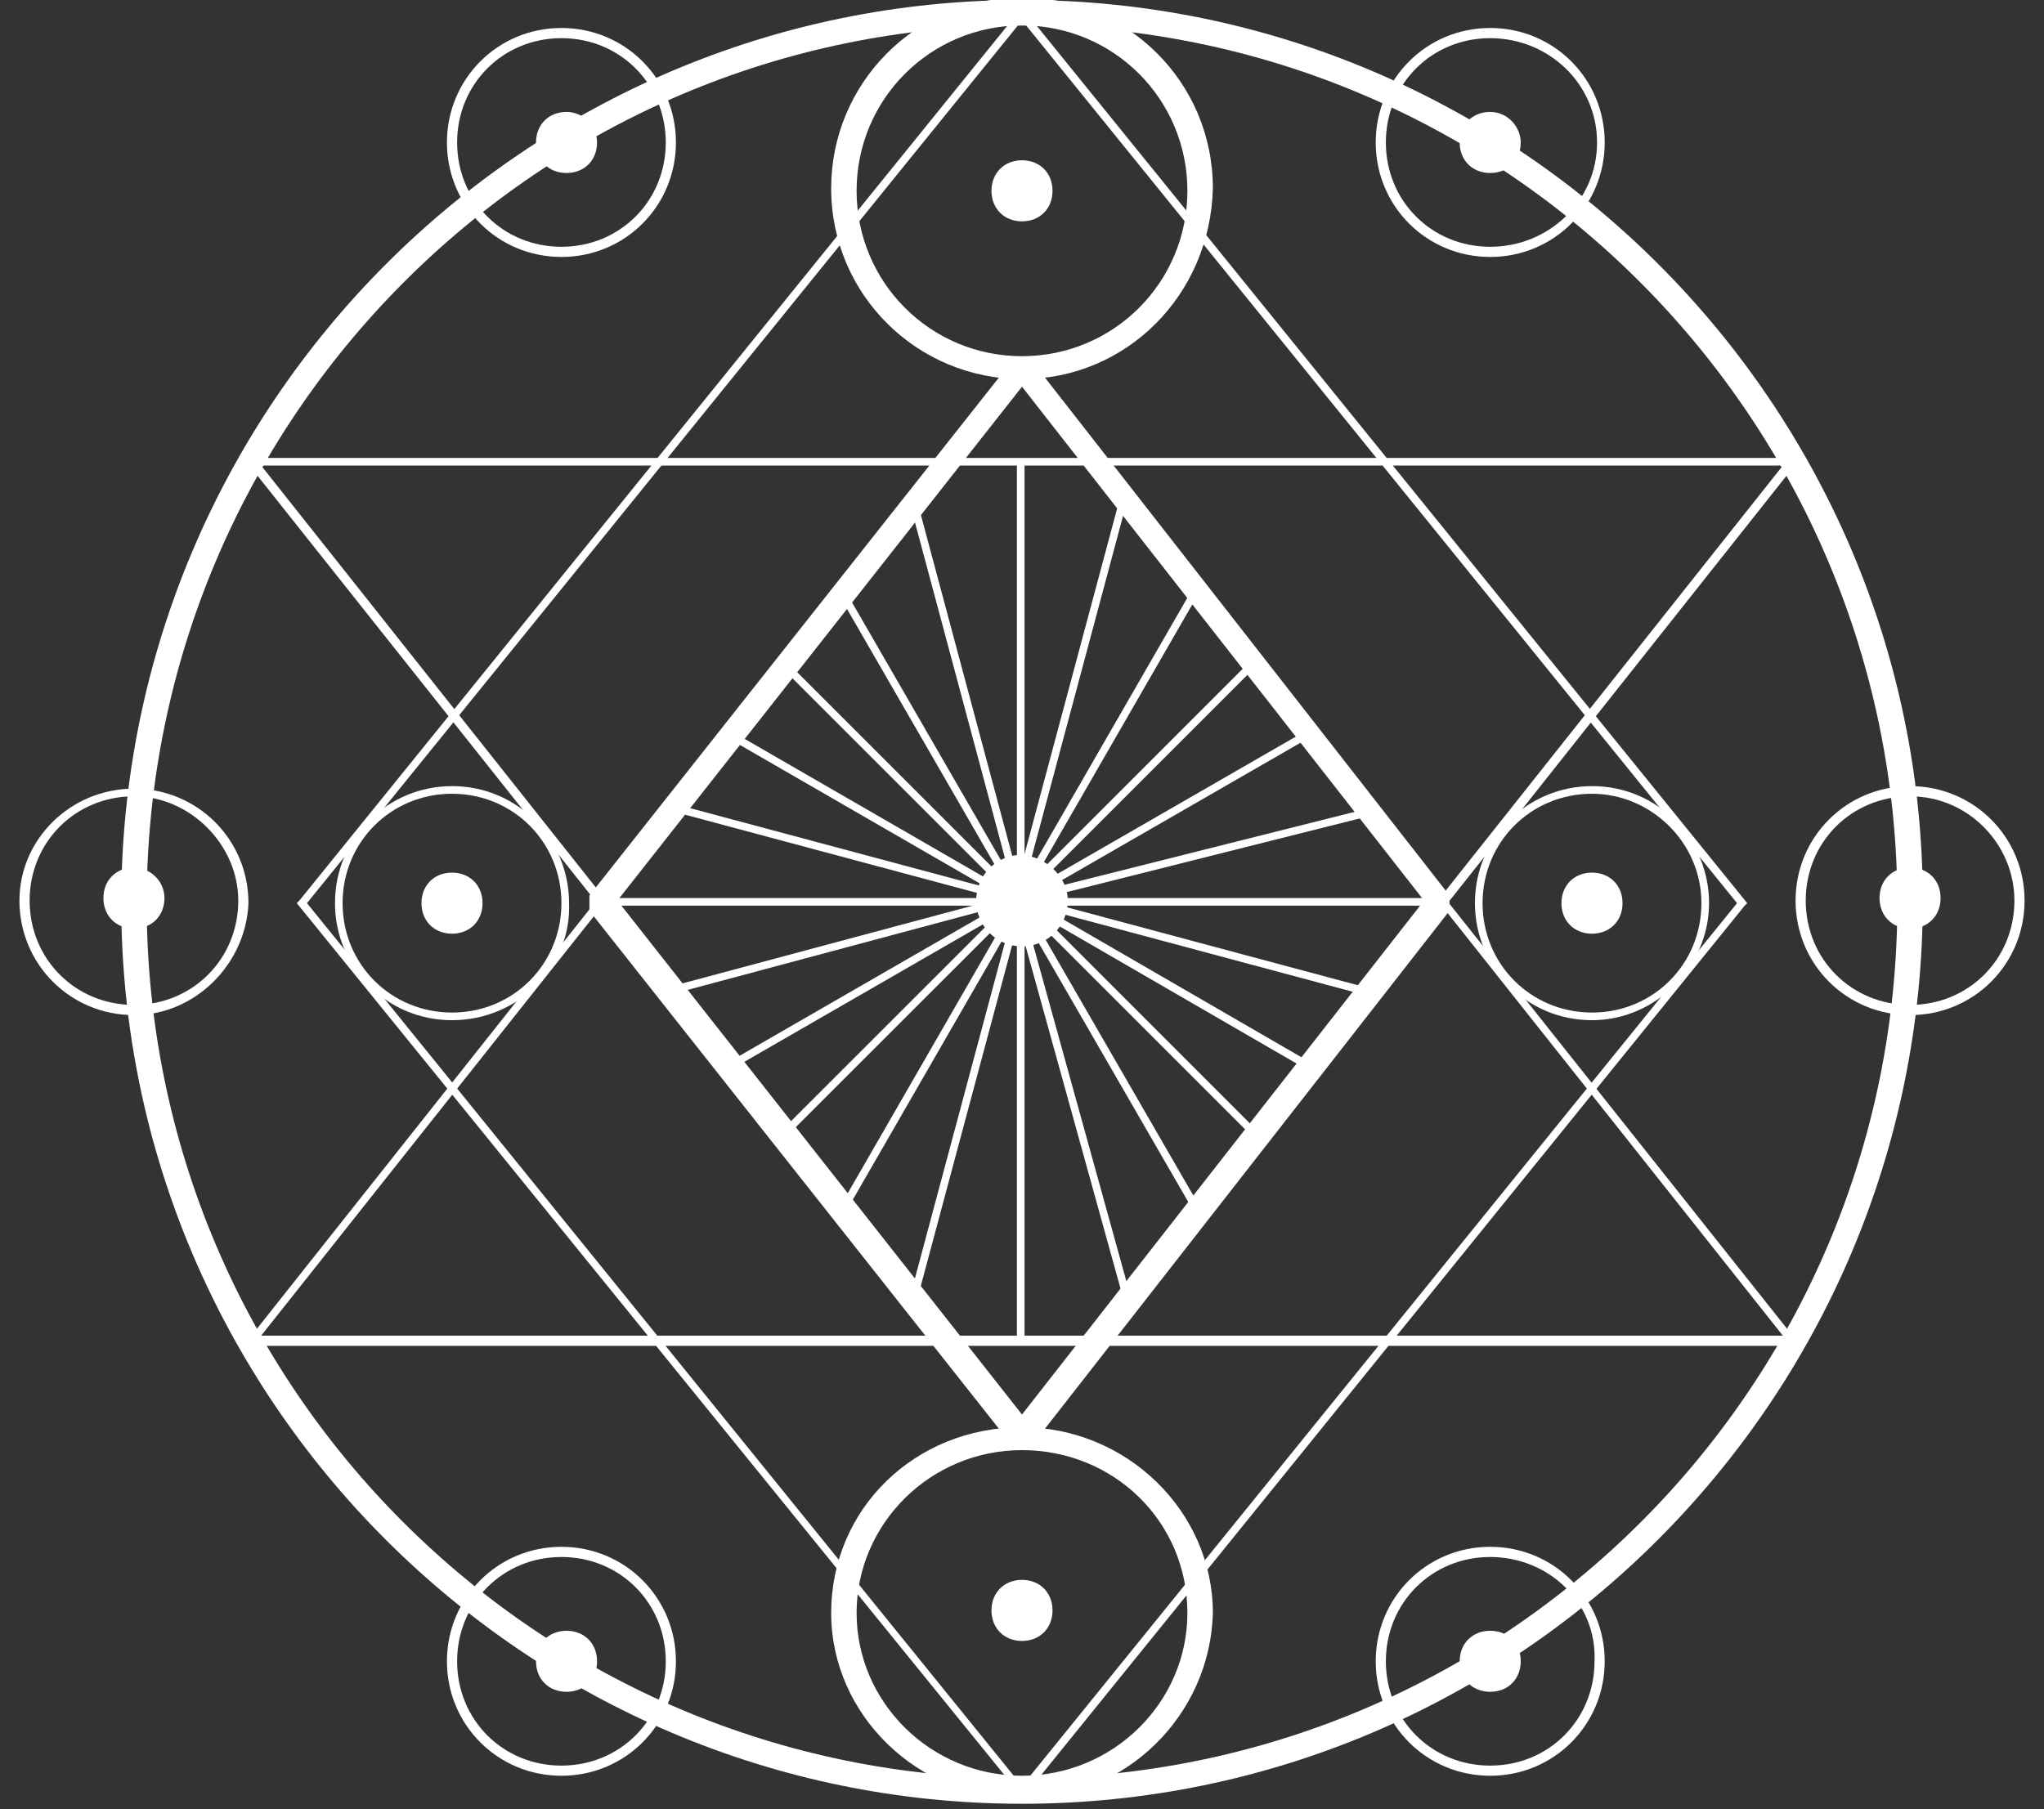 <svg width="61" height="54" viewBox="0 0 61 54" fill="none" xmlns="http://www.w3.org/2000/svg">
<rect x="0" y="0" width="61" height="54" fill="#333333" stroke="none"/>
<path d="M30.5 53.841C15.692 53.841 3.618 41.767 3.618 26.958C3.618 12.074 15.692 0 30.5 0C45.308 0 57.383 12.074 57.383 26.882C57.383 41.767 45.308 53.841 30.5 53.841ZM30.5 0.759C16.072 0.759 4.377 12.53 4.377 26.958C4.377 41.387 16.072 53.081 30.5 53.081C44.928 53.081 56.623 41.387 56.623 26.958C56.623 12.53 44.928 0.759 30.5 0.759Z" fill="white"/>
<path d="M53.737 40.172H7.263L30.5 10.859L30.576 11.011L53.737 40.172ZM7.794 39.868H53.206L30.5 11.239L7.794 39.868Z" fill="white"/>
<path d="M30.5 42.981L30.424 42.83L7.263 13.669H53.737L30.5 42.981ZM7.794 13.897L30.5 42.526L53.206 13.897H7.794Z" fill="white"/>
<path d="M30.5 11.315C27.387 11.315 24.805 8.809 24.805 5.619C24.805 2.506 27.311 -0.076 30.5 -0.076C33.614 -0.076 36.196 2.43 36.196 5.619C36.12 8.809 33.614 11.315 30.5 11.315ZM30.5 0.759C27.766 0.759 25.564 2.962 25.564 5.695C25.564 8.429 27.766 10.632 30.5 10.632C33.234 10.632 35.436 8.429 35.436 5.695C35.436 2.962 33.234 0.759 30.5 0.759Z" fill="white"/>
<path d="M16.755 7.67C14.857 7.67 13.338 6.151 13.338 4.253C13.338 2.354 14.857 0.835 16.755 0.835C18.654 0.835 20.172 2.354 20.172 4.253C20.172 6.151 18.654 7.67 16.755 7.67ZM16.755 1.139C15.009 1.139 13.642 2.506 13.642 4.253C13.642 5.999 15.009 7.366 16.755 7.366C18.502 7.366 19.869 5.999 19.869 4.253C19.869 2.506 18.502 1.139 16.755 1.139Z" fill="white"/>
<path d="M3.997 30.3C2.099 30.3 0.58 28.781 0.58 26.882C0.58 25.06 2.099 23.541 3.997 23.541C5.896 23.541 7.415 25.06 7.415 26.958C7.339 28.781 5.82 30.3 3.997 30.3ZM3.997 23.769C2.251 23.769 0.884 25.136 0.884 26.882C0.884 28.629 2.251 29.996 3.997 29.996C5.744 29.996 7.111 28.629 7.111 26.882C7.111 25.212 5.668 23.769 3.997 23.769Z" fill="white"/>
<path d="M57.003 30.3C55.105 30.3 53.586 28.781 53.586 26.882C53.586 24.984 55.105 23.465 57.003 23.465C58.901 23.465 60.42 24.984 60.42 26.882C60.42 28.781 58.901 30.3 57.003 30.3ZM57.003 23.769C55.256 23.769 53.889 25.136 53.889 26.882C53.889 28.629 55.256 29.996 57.003 29.996C58.75 29.996 60.117 28.629 60.117 26.882C60.117 25.212 58.75 23.769 57.003 23.769Z" fill="white"/>
<path d="M44.473 7.67C42.574 7.67 41.056 6.151 41.056 4.253C41.056 2.354 42.574 0.835 44.473 0.835C46.371 0.835 47.89 2.354 47.89 4.253C47.89 6.151 46.371 7.67 44.473 7.67ZM44.473 1.139C42.726 1.139 41.359 2.506 41.359 4.253C41.359 5.999 42.726 7.366 44.473 7.366C46.219 7.366 47.662 5.999 47.662 4.253C47.662 2.506 46.219 1.139 44.473 1.139Z" fill="white"/>
<path d="M16.755 53.005C14.857 53.005 13.338 51.487 13.338 49.588C13.338 47.69 14.857 46.171 16.755 46.171C18.654 46.171 20.172 47.69 20.172 49.588C20.172 51.487 18.654 53.005 16.755 53.005ZM16.755 46.475C15.009 46.475 13.642 47.842 13.642 49.588C13.642 51.335 15.009 52.702 16.755 52.702C18.502 52.702 19.869 51.335 19.869 49.588C19.869 47.842 18.502 46.475 16.755 46.475Z" fill="white"/>
<path d="M44.473 53.005C42.574 53.005 41.056 51.487 41.056 49.588C41.056 47.69 42.574 46.171 44.473 46.171C46.371 46.171 47.89 47.69 47.89 49.588C47.89 51.487 46.371 53.005 44.473 53.005ZM44.473 46.475C42.726 46.475 41.359 47.842 41.359 49.588C41.359 51.335 42.726 52.702 44.473 52.702C46.219 52.702 47.586 51.335 47.586 49.588C47.662 47.842 46.219 46.475 44.473 46.475Z" fill="white"/>
<path d="M13.49 30.452C11.515 30.452 9.997 28.857 9.997 26.958C9.997 24.984 11.591 23.465 13.49 23.465C15.464 23.465 16.983 25.06 16.983 26.958C17.059 28.857 15.464 30.452 13.49 30.452ZM13.49 23.693C11.667 23.693 10.224 25.136 10.224 26.958C10.224 28.781 11.667 30.224 13.49 30.224C15.312 30.224 16.755 28.781 16.755 26.958C16.755 25.136 15.312 23.693 13.49 23.693Z" fill="white"/>
<path d="M47.511 30.452C45.536 30.452 44.017 28.857 44.017 26.958C44.017 24.984 45.612 23.465 47.511 23.465C49.485 23.465 51.004 25.06 51.004 26.958C51.004 28.857 49.409 30.452 47.511 30.452ZM47.511 23.693C45.688 23.693 44.245 25.136 44.245 26.958C44.245 28.781 45.688 30.224 47.511 30.224C49.333 30.224 50.776 28.781 50.776 26.958C50.776 25.136 49.257 23.693 47.511 23.693Z" fill="white"/>
<path d="M30.5 53.689C27.387 53.689 24.805 51.183 24.805 48.145C24.805 45.032 27.311 42.602 30.5 42.602C33.614 42.602 36.196 45.108 36.196 48.145C36.12 51.183 33.614 53.689 30.5 53.689ZM30.5 43.285C27.766 43.285 25.564 45.487 25.564 48.145C25.564 50.803 27.766 53.005 30.5 53.005C33.234 53.005 35.436 50.803 35.436 48.145C35.436 45.412 33.234 43.285 30.5 43.285Z" fill="white"/>
<path d="M30.576 13.821H30.348V26.958H30.576V13.821Z" fill="white"/>
<path d="M27.383 15L27.163 15.059L30.347 26.942L30.567 26.883L27.383 15Z" fill="white"/>
<path d="M25.257 17.686L25.06 17.8L30.376 27.006L30.573 26.892L25.257 17.686Z" fill="white"/>
<path d="M23.561 19.835L23.399 19.996L30.434 27.03L30.595 26.869L23.561 19.835Z" fill="white"/>
<path d="M21.908 21.873L21.794 22.07L30.409 27.044L30.523 26.847L21.908 21.873Z" fill="white"/>
<path d="M20.245 24.029L20.186 24.249L30.455 27L30.514 26.78L20.245 24.029Z" fill="white"/>
<path d="M43.182 27.034H17.666L30.5 10.707L30.576 10.859L43.182 27.034ZM30.348 26.806H42.651L30.5 11.163L18.198 26.806H30.348Z" fill="white"/>
<path d="M33.387 14.999L30.204 26.883L30.424 26.942L33.607 15.058L33.387 14.999Z" fill="white"/>
<path d="M35.547 17.648L30.24 26.86L30.437 26.974L35.744 17.762L35.547 17.648Z" fill="white"/>
<path d="M37.284 19.765L30.25 26.8L30.411 26.961L37.445 19.927L37.284 19.765Z" fill="white"/>
<path d="M38.899 21.856L30.279 26.822L30.392 27.02L39.013 22.054L38.899 21.856Z" fill="white"/>
<path d="M40.857 24.125L30.326 26.773L30.381 26.994L40.913 24.346L40.857 24.125Z" fill="white"/>
<path d="M30.576 26.806H30.348V39.944H30.576V26.806Z" fill="white"/>
<path d="M30.361 26.751L27.177 38.634L27.397 38.693L30.581 26.81L30.361 26.751Z" fill="white"/>
<path d="M30.417 26.733L25.11 35.946L25.307 36.059L30.614 26.847L30.417 26.733Z" fill="white"/>
<path d="M30.386 26.688L23.351 33.721L23.512 33.882L30.547 26.849L30.386 26.688Z" fill="white"/>
<path d="M30.39 26.719L21.771 31.687L21.885 31.884L30.504 26.916L30.39 26.719Z" fill="white"/>
<path d="M30.434 26.656L20.166 29.407L20.224 29.627L30.493 26.876L30.434 26.656Z" fill="white"/>
<path d="M30.441 26.783L30.221 26.844L33.526 38.773L33.745 38.712L30.441 26.783Z" fill="white"/>
<path d="M30.439 26.724L30.242 26.838L35.634 36.176L35.831 36.062L30.439 26.724Z" fill="white"/>
<path d="M30.446 26.677L30.285 26.838L37.427 33.98L37.588 33.819L30.446 26.677Z" fill="white"/>
<path d="M39.081 31.97L30.424 26.958L30.5 26.73L39.157 31.742L39.081 31.97Z" fill="white"/>
<path d="M30.358 26.685L30.3 26.905L40.862 29.735L40.921 29.515L30.358 26.685Z" fill="white"/>
<path d="M31.867 26.882C31.867 27.642 31.259 28.249 30.5 28.249C29.741 28.249 29.133 27.642 29.133 26.882C29.133 26.123 29.741 25.515 30.5 25.515C31.259 25.591 31.867 26.199 31.867 26.882Z" fill="white"/>
<path d="M14.401 26.958C14.401 27.49 14.021 27.87 13.49 27.87C12.958 27.87 12.578 27.49 12.578 26.958C12.578 26.427 12.958 26.047 13.49 26.047C14.021 26.047 14.401 26.427 14.401 26.958Z" fill="white"/>
<path d="M48.422 26.958C48.422 27.49 48.042 27.87 47.51 27.87C46.979 27.87 46.599 27.49 46.599 26.958C46.599 26.427 46.979 26.047 47.51 26.047C48.042 26.047 48.422 26.427 48.422 26.958Z" fill="white"/>
<path d="M31.411 48.069C31.411 48.601 31.032 48.981 30.5 48.981C29.969 48.981 29.589 48.601 29.589 48.069C29.589 47.538 29.969 47.158 30.5 47.158C31.032 47.158 31.411 47.538 31.411 48.069Z" fill="white"/>
<path d="M31.411 5.695C31.411 6.227 31.032 6.607 30.5 6.607C29.969 6.607 29.589 6.227 29.589 5.695C29.589 5.164 29.969 4.784 30.5 4.784C31.032 4.784 31.411 5.164 31.411 5.695Z" fill="white"/>
<path d="M17.818 4.253C17.818 4.784 17.438 5.164 16.907 5.164C16.375 5.164 15.996 4.784 15.996 4.253C15.996 3.721 16.375 3.341 16.907 3.341C17.438 3.341 17.818 3.797 17.818 4.253Z" fill="white"/>
<path d="M45.384 4.253C45.384 4.784 45.004 5.164 44.473 5.164C43.941 5.164 43.562 4.784 43.562 4.253C43.562 3.721 43.941 3.341 44.473 3.341C45.004 3.341 45.384 3.797 45.384 4.253Z" fill="white"/>
<path d="M17.818 49.588C17.818 50.12 17.438 50.499 16.907 50.499C16.375 50.499 15.996 50.12 15.996 49.588C15.996 49.057 16.375 48.677 16.907 48.677C17.438 48.677 17.818 49.057 17.818 49.588Z" fill="white"/>
<path d="M4.908 26.806C4.908 27.338 4.529 27.718 3.997 27.718C3.466 27.718 3.086 27.338 3.086 26.806C3.086 26.275 3.466 25.895 3.997 25.895C4.453 25.895 4.908 26.275 4.908 26.806Z" fill="white"/>
<path d="M57.914 26.806C57.914 27.338 57.534 27.718 57.003 27.718C56.471 27.718 56.092 27.338 56.092 26.806C56.092 26.275 56.471 25.895 57.003 25.895C57.534 25.895 57.914 26.275 57.914 26.806Z" fill="white"/>
<path d="M45.384 49.588C45.384 50.12 45.004 50.499 44.473 50.499C43.941 50.499 43.562 50.12 43.562 49.588C43.562 49.057 43.941 48.677 44.473 48.677C45.004 48.677 45.384 49.057 45.384 49.588Z" fill="white"/>
<path d="M30.5 53.689L30.424 53.537L8.857 26.958L8.933 26.882L30.5 0.228L52.143 26.958L52.067 27.034L30.5 53.689ZM9.161 26.958L30.5 53.309L51.839 26.958L30.5 0.608L9.161 26.958Z" fill="white"/>
<path d="M30.196 43.133L17.59 27.186V26.73L30.196 10.783H30.804L43.258 26.73V27.186L30.804 43.133H30.196ZM18.426 26.882L30.5 42.222L42.498 26.882L30.5 11.543L18.426 26.882Z" fill="white"/>
</svg>
